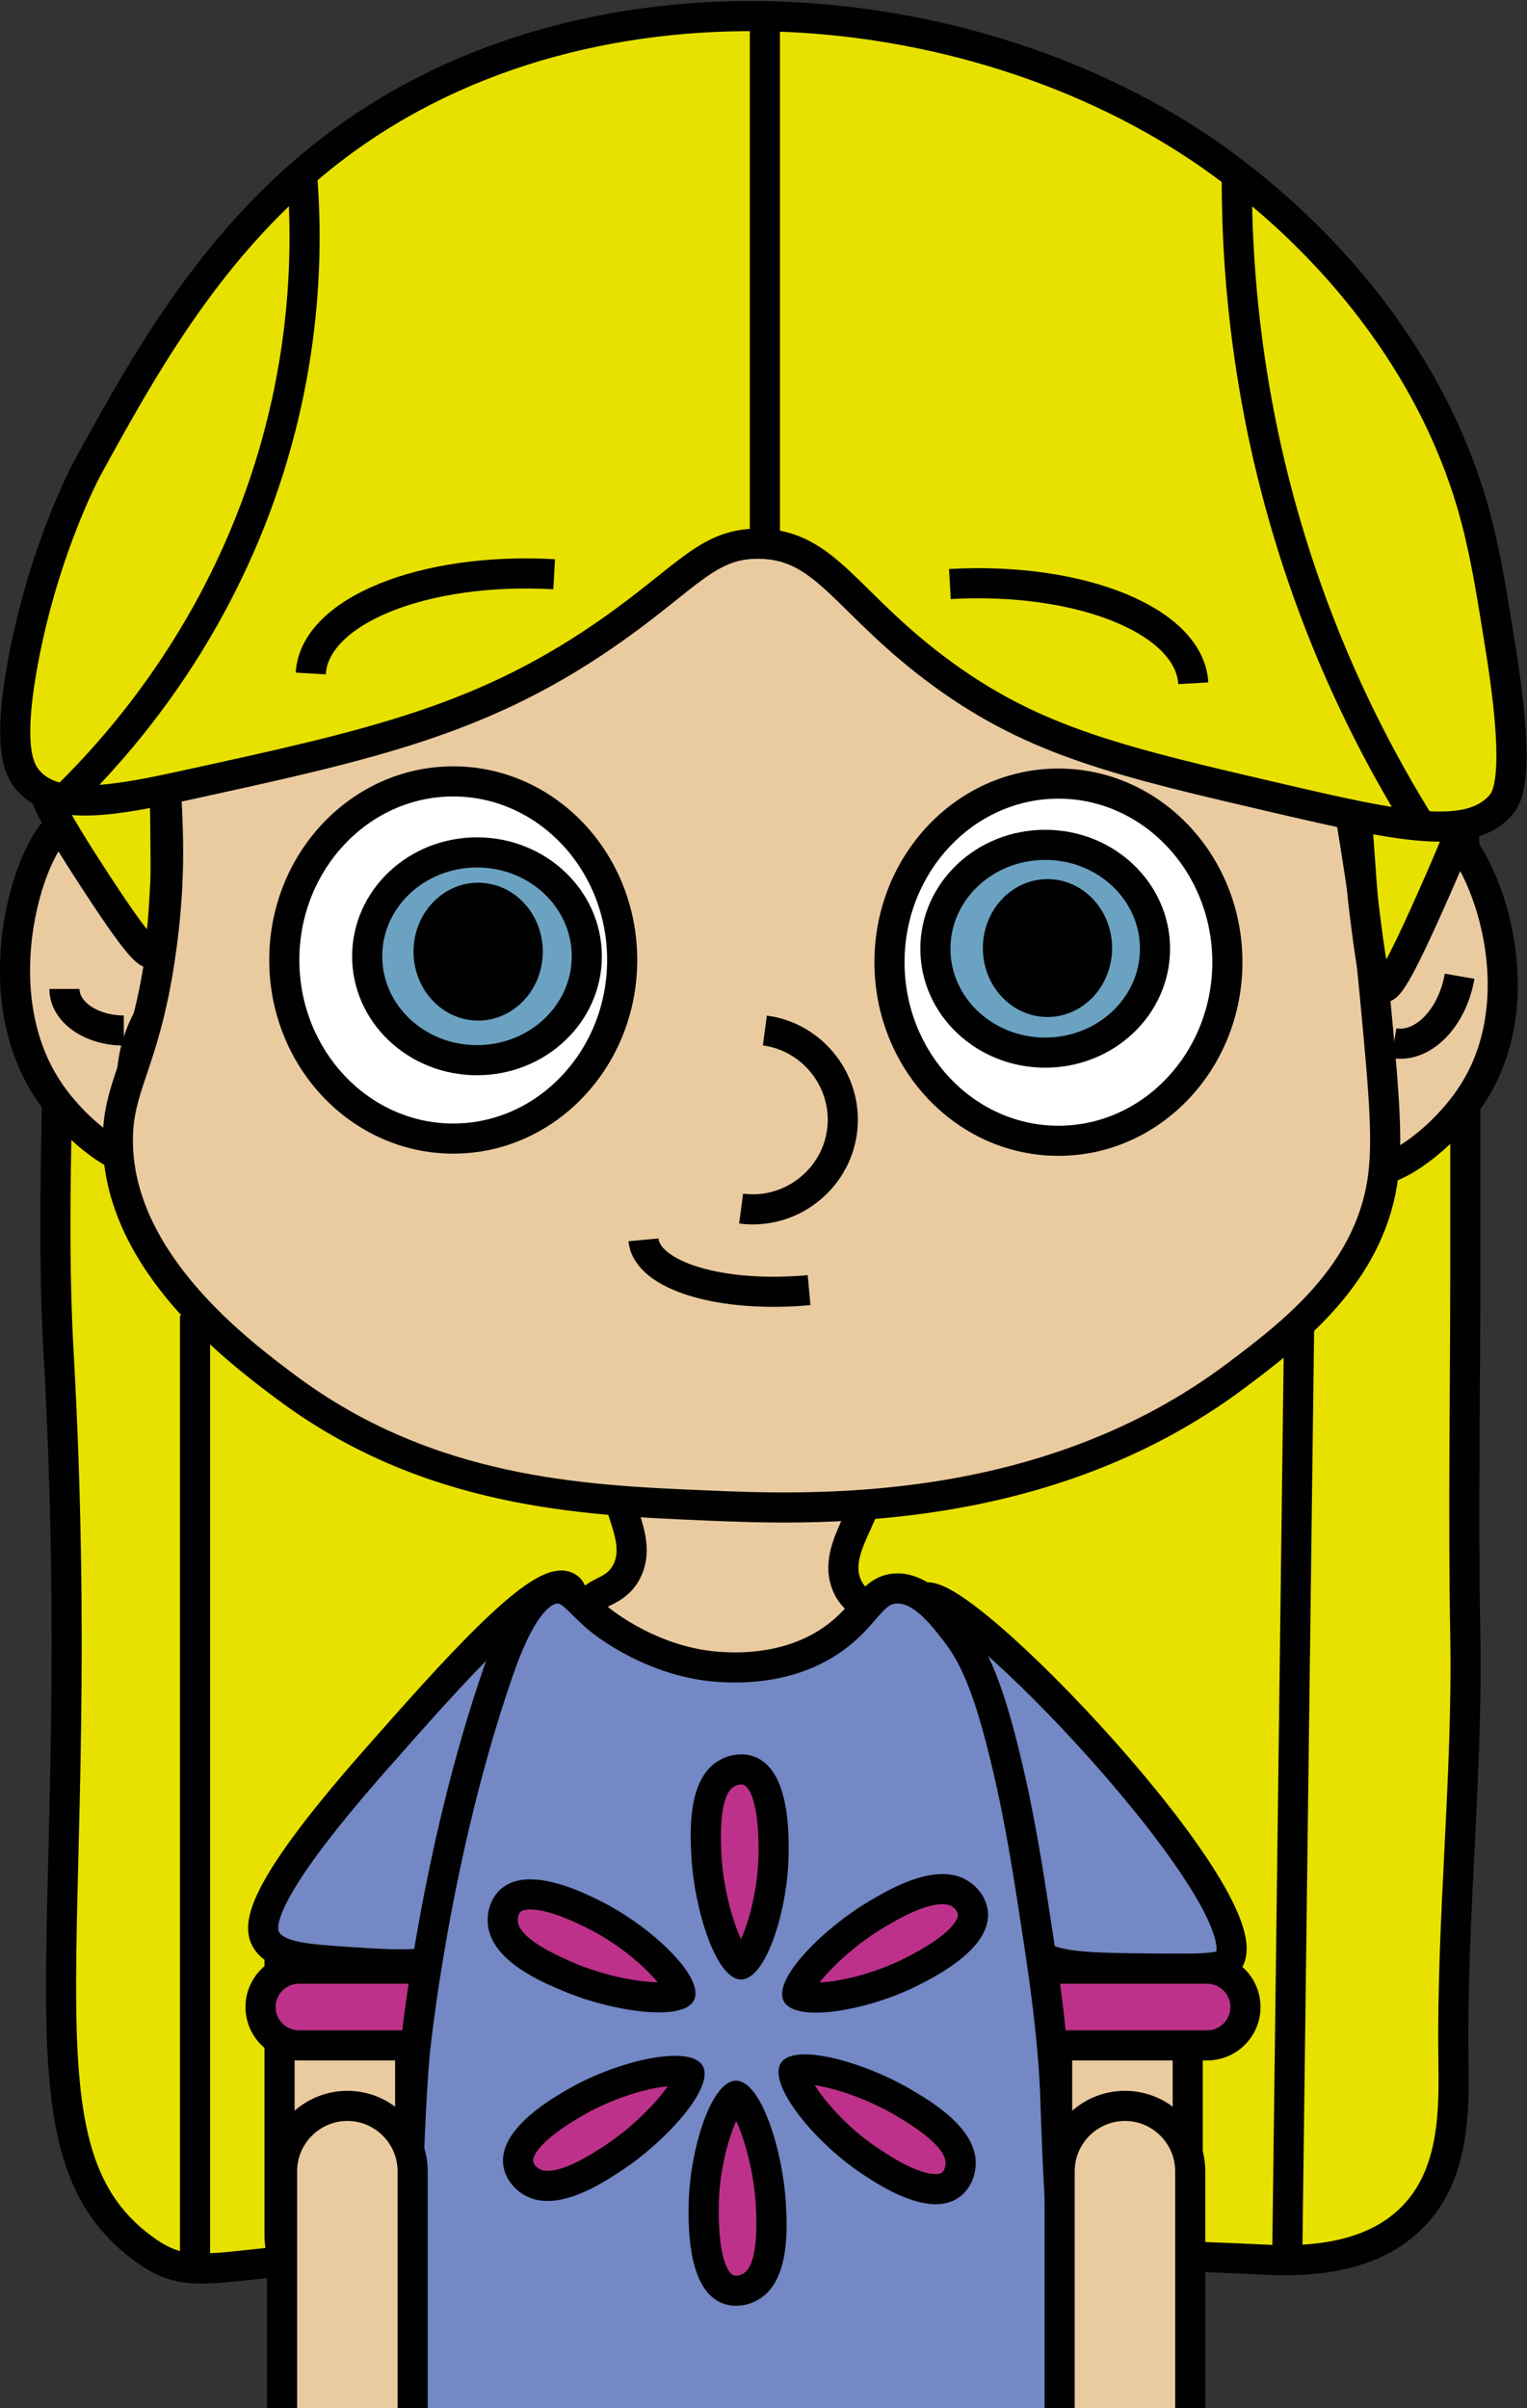 <?xml version="1.0" encoding="UTF-8" standalone="no"?>
<!-- Created with Inkscape (http://www.inkscape.org/) -->

<svg
   version="1.1"
   id="svg2"
   xml:space="preserve"
   width="202.769"
   height="319.742"
   viewBox="0 0 202.769 319.742"
   sodipodi:docname="bd2d9e11d4a66c7191a8b990a2d0af64.ai"
   xmlns:inkscape="http://www.inkscape.org/namespaces/inkscape"
   xmlns:sodipodi="http://sodipodi.sourceforge.net/DTD/sodipodi-0.dtd"
   xmlns="http://www.w3.org/2000/svg"
   xmlns:svg="http://www.w3.org/2000/svg"><rect x="0" y="0" width="202.769" height="319.742" fill="#333333" stroke="none"/><defs
     id="defs6"><clipPath
       clipPathUnits="userSpaceOnUse"
       id="clipPath16"><path
         d="M 0,318.59 H 244.892 V 0 H 0 Z"
         id="path14" /></clipPath></defs><sodipodi:namedview
     id="namedview4"
     pagecolor="#ffffff"
     bordercolor="#666666"
     borderopacity="1.0"
     inkscape:pageshadow="2"
     inkscape:pageopacity="0.0"
     inkscape:pagecheckerboard="0" /><g
     id="g8"
     inkscape:groupmode="layer"
     inkscape:label="bd2d9e11d4a66c7191a8b990a2d0af64"
     transform="matrix(1.333,0,0,-1.333,-63.508,319.742)"><g
       id="g10"><g
         id="g12"
         clip-path="url(#clipPath16)"><g
           id="g18"
           transform="translate(54.654,160.873)"><path
             d="m 0,0 c 4.541,8.378 15.976,8.915 39.618,11.235 19.886,1.951 39.939,2.313 79.235,2.956 4.146,0.068 11.937,0.228 15.965,-4.73 4.046,-4.981 4.115,-14.895 4.139,-18.331 0.001,-0.099 0,-0.097 0,-4.73 v -8.87 -24.834 c 0,-12.221 -0.218,-24.443 0,-36.661 0.249,-13.998 -1.358,-27.984 -1.183,-41.983 0.064,-5.048 0.228,-11.601 -4.139,-15.965 -4.701,-4.699 -12.095,-4.301 -15.374,-4.14 -23.624,1.162 -47.311,-0.016 -70.957,0.592 -32.541,0.836 -33.826,-4.205 -40.208,0.591 -13.631,10.243 -5.006,31.16 -8.279,89.287 -0.775,13.776 0.169,27.596 0,41.392 C -1.265,-7.462 -2.114,-3.9 0,0"
             style="fill:#e8e100;fill-opacity:1;fill-rule:nonzero;stroke:none"
             id="path20" /></g><g
           id="g22"
           transform="translate(54.654,160.873)"><path
             d="m 0,0 c 4.541,8.378 15.976,8.915 39.618,11.235 19.886,1.951 39.939,2.313 79.235,2.956 4.146,0.068 11.937,0.228 15.965,-4.73 4.046,-4.981 4.115,-14.895 4.139,-18.331 0.001,-0.099 0,-0.097 0,-4.73 v -8.87 -24.834 c 0,-12.221 -0.218,-24.443 0,-36.661 0.249,-13.998 -1.358,-27.984 -1.183,-41.983 0.064,-5.048 0.228,-11.601 -4.139,-15.965 -4.701,-4.699 -12.095,-4.301 -15.374,-4.14 -23.624,1.162 -47.311,-0.016 -70.957,0.592 -32.541,0.836 -33.826,-4.205 -40.208,0.591 -13.631,10.243 -5.006,31.16 -8.279,89.287 -0.775,13.776 0.169,27.596 0,41.392 C -1.265,-7.462 -2.114,-3.9 0,0 Z"
             style="fill:none;stroke:#010101;stroke-width:3;stroke-linecap:butt;stroke-linejoin:miter;stroke-miterlimit:10;stroke-dasharray:none;stroke-opacity:1"
             id="path24" /></g><g
           id="g26"
           transform="translate(64.154,144.591)"><path
             d="m 0,0 c -0.59,2.218 -1.934,2.041 -5.205,6.325 -3.601,4.716 -3.513,6.946 -4.604,6.938 -2.862,-0.024 -8.826,-15.45 -2.192,-26.111 2.958,-4.754 8.221,-8.241 9.6,-7.354 1.126,0.725 -1.388,3.688 -0.935,8.843 C -2.811,-5.401 1.032,-3.877 0,0"
             style="fill:#eacba0;fill-opacity:1;fill-rule:nonzero;stroke:none"
             id="path28" /></g><g
           id="g30"
           transform="translate(64.154,144.591)"><path
             d="m 0,0 c -0.59,2.218 -1.934,2.041 -5.205,6.325 -3.601,4.716 -3.513,6.946 -4.604,6.938 -2.862,-0.024 -8.826,-15.45 -2.192,-26.111 2.958,-4.754 8.221,-8.241 9.6,-7.354 1.126,0.725 -1.388,3.688 -0.935,8.843 C -2.811,-5.401 1.032,-3.877 0,0 Z"
             style="fill:none;stroke:#010101;stroke-width:3;stroke-linecap:butt;stroke-linejoin:miter;stroke-miterlimit:10;stroke-dasharray:none;stroke-opacity:1"
             id="path32" /></g><g
           id="g34"
           transform="translate(181.042,143.586)"><path
             d="m 0,0 c 0.553,2.237 2.012,2.108 5.383,6.504 3.712,4.84 3.532,7.066 4.711,7.096 3.094,0.078 10.127,-15.129 3.364,-26.017 -3.015,-4.855 -8.569,-8.526 -10.093,-7.687 -1.245,0.684 1.359,3.734 0.672,8.869 C 3.244,-5.299 -0.967,-3.911 0,0"
             style="fill:#eacba0;fill-opacity:1;fill-rule:nonzero;stroke:none"
             id="path36" /></g><g
           id="g38"
           transform="translate(181.042,143.586)"><path
             d="m 0,0 c 0.553,2.237 2.012,2.108 5.383,6.504 3.712,4.84 3.532,7.066 4.711,7.096 3.094,0.078 10.127,-15.129 3.364,-26.017 -3.015,-4.855 -8.569,-8.526 -10.093,-7.687 -1.245,0.684 1.359,3.734 0.672,8.869 C 3.244,-5.299 -0.967,-3.911 0,0 Z"
             style="fill:none;stroke:#010101;stroke-width:3;stroke-linecap:butt;stroke-linejoin:miter;stroke-miterlimit:10;stroke-dasharray:none;stroke-opacity:1"
             id="path40" /></g><g
           id="g42"
           transform="translate(109.461,93.336)"><path
             d="m 0,0 c -1.465,-2.525 2.431,-6.471 0.609,-10.005 -1.165,-2.259 -3.398,-1.891 -3.654,-3.336 -0.482,-2.723 6.71,-8.201 14.615,-8.671 7.851,-0.466 15.455,4.067 15.223,6.67 -0.142,1.601 -3.145,1.328 -4.262,4.003 -1.618,3.871 3.223,7.92 1.826,10.672 -0.964,1.9 -3.836,1.084 -12.178,1.334 C 3.949,0.914 1.089,1.878 0,0"
             style="fill:#eacba0;fill-opacity:1;fill-rule:nonzero;stroke:none"
             id="path44" /></g><g
           id="g46"
           transform="translate(109.461,93.336)"><path
             d="m 0,0 c -1.465,-2.525 2.431,-6.471 0.609,-10.005 -1.165,-2.259 -3.398,-1.891 -3.654,-3.336 -0.482,-2.723 6.71,-8.201 14.615,-8.671 7.851,-0.466 15.455,4.067 15.223,6.67 -0.142,1.601 -3.145,1.328 -4.262,4.003 -1.618,3.871 3.223,7.92 1.826,10.672 -0.964,1.9 -3.836,1.084 -12.178,1.334 C 3.949,0.914 1.089,1.878 0,0 Z"
             style="fill:none;stroke:#010101;stroke-width:3;stroke-linecap:butt;stroke-linejoin:miter;stroke-miterlimit:10;stroke-dasharray:none;stroke-opacity:1"
             id="path48" /></g><g
           id="g50"
           transform="translate(64.155,162.056)"><path
             d="m 0,0 c 0.088,-3.472 0.732,-8.97 -0.596,-17.739 -1.614,-10.652 -4.27,-12.62 -4.174,-18.331 0.199,-11.886 11.999,-20.726 16.695,-24.243 14.214,-10.649 29.699,-11.311 41.736,-11.826 10.5,-0.45 33.889,-1.45 53.065,13.008 5.214,3.932 12.501,9.427 14.309,18.331 0.849,4.178 0.367,9.29 -0.596,19.513 -0.204,2.169 -0.524,5.509 -1.192,10.052 -0.601,4.084 -3.587,24.369 -7.155,32.522 C 103.619,40.646 64.266,54.643 33.985,40.8 17.019,33.044 -0.383,15.07 0,0"
             style="fill:#eacba0;fill-opacity:1;fill-rule:nonzero;stroke:none"
             id="path52" /></g><g
           id="g54"
           transform="translate(64.155,162.056)"><path
             d="m 0,0 c 0.088,-3.472 0.732,-8.97 -0.596,-17.739 -1.614,-10.652 -4.27,-12.62 -4.174,-18.331 0.199,-11.886 11.999,-20.726 16.695,-24.243 14.214,-10.649 29.699,-11.311 41.736,-11.826 10.5,-0.45 33.889,-1.45 53.065,13.008 5.214,3.932 12.501,9.427 14.309,18.331 0.849,4.178 0.367,9.29 -0.596,19.513 -0.204,2.169 -0.524,5.509 -1.192,10.052 -0.601,4.084 -3.587,24.369 -7.155,32.522 C 103.619,40.646 64.266,54.643 33.985,40.8 17.019,33.044 -0.383,15.07 0,0 Z"
             style="fill:none;stroke:#010101;stroke-width:3;stroke-linecap:butt;stroke-linejoin:miter;stroke-miterlimit:10;stroke-dasharray:none;stroke-opacity:1"
             id="path56" /></g><g
           id="g58"
           transform="translate(194.137,162.587)"><path
             d="m 0,0 c -0.358,0.514 -0.743,0.404 -5.85,0.246 -3.905,-0.121 -4.637,-0.327 -5.162,-1.107 -0.436,-0.647 -0.445,-1.33 -0.143,-5.634 0.251,-3.573 0.377,-5.36 0.492,-6.289 0.664,-5.365 0.996,-8.048 1.814,-8.294 0.544,-0.163 1.326,0.514 5.611,10.28 C 0.339,-2.645 0.648,-0.929 0,0"
             style="fill:#e8e100;fill-opacity:1;fill-rule:nonzero;stroke:none"
             id="path60" /></g><g
           id="g62"
           transform="translate(194.137,162.587)"><path
             d="m 0,0 c -0.358,0.514 -0.743,0.404 -5.85,0.246 -3.905,-0.121 -4.637,-0.327 -5.162,-1.107 -0.436,-0.647 -0.445,-1.33 -0.143,-5.634 0.251,-3.573 0.377,-5.36 0.492,-6.289 0.664,-5.365 0.996,-8.048 1.814,-8.294 0.544,-0.163 1.326,0.514 5.611,10.28 C 0.339,-2.645 0.648,-0.929 0,0 Z"
             style="fill:none;stroke:#010101;stroke-width:3;stroke-linecap:butt;stroke-linejoin:miter;stroke-miterlimit:10;stroke-dasharray:none;stroke-opacity:1"
             id="path64" /></g><g
           id="g66"
           transform="translate(52.289,162.056)"><path
             d="m 0,0 c 0.323,0.456 0.721,0.389 5.913,0.591 3.969,0.155 4.728,0.03 5.322,-0.591 0.493,-0.516 0.557,-1.09 0.591,-4.73 0.029,-3.022 0.043,-4.533 0,-5.322 -0.248,-4.557 -0.372,-6.835 -1.182,-7.096 -0.539,-0.173 -1.386,0.345 -6.505,8.278 C -0.134,-2.247 -0.584,-0.824 0,0"
             style="fill:#e8e100;fill-opacity:1;fill-rule:nonzero;stroke:none"
             id="path68" /></g><g
           id="g70"
           transform="translate(52.289,162.056)"><path
             d="m 0,0 c 0.323,0.456 0.721,0.389 5.913,0.591 3.969,0.155 4.728,0.03 5.322,-0.591 0.493,-0.516 0.557,-1.09 0.591,-4.73 0.029,-3.022 0.043,-4.533 0,-5.322 -0.248,-4.557 -0.372,-6.835 -1.182,-7.096 -0.539,-0.173 -1.386,0.345 -6.505,8.278 C -0.134,-2.247 -0.584,-0.824 0,0 Z"
             style="fill:none;stroke:#010101;stroke-width:3;stroke-linecap:butt;stroke-linejoin:miter;stroke-miterlimit:10;stroke-dasharray:none;stroke-opacity:1"
             id="path72" /></g><g
           id="g74"
           transform="translate(50.515,162.056)"><path
             d="m 0,0 c 2.484,-2.729 7.358,-2.207 14.783,-0.591 19.607,4.267 30.794,6.702 43.756,15.965 7.249,5.179 9.223,8.328 14.192,8.278 6.784,-0.068 8.692,-5.993 18.33,-13.008 9.267,-6.745 17.728,-8.709 33.705,-12.418 11.677,-2.711 18.715,-4.255 21.878,-0.591 0.611,0.708 2.016,2.697 0,15.374 -1.242,7.81 -2.013,12.654 -4.139,18.33 -6.03,16.098 -18.053,25.779 -21.287,28.383 C 98.612,77.925 59.668,82.971 33.113,65.044 19.36,55.759 11.992,42.379 5.913,31.339 c 0,0 -4.366,-7.929 -6.504,-19.513 C -2.169,3.278 -0.969,1.065 0,0"
             style="fill:#e8e100;fill-opacity:1;fill-rule:nonzero;stroke:none"
             id="path76" /></g><g
           id="g78"
           transform="translate(50.515,162.056)"><path
             d="m 0,0 c 2.484,-2.729 7.358,-2.207 14.783,-0.591 19.607,4.267 30.794,6.702 43.756,15.965 7.249,5.179 9.223,8.328 14.192,8.278 6.784,-0.068 8.692,-5.993 18.33,-13.008 9.267,-6.745 17.728,-8.709 33.705,-12.418 11.677,-2.711 18.715,-4.255 21.878,-0.591 0.611,0.708 2.016,2.697 0,15.374 -1.242,7.81 -2.013,12.654 -4.139,18.33 -6.03,16.098 -18.053,25.779 -21.287,28.383 C 98.612,77.925 59.668,82.971 33.113,65.044 19.36,55.759 11.992,42.379 5.913,31.339 c 0,0 -4.366,-7.929 -6.504,-19.513 C -2.169,3.278 -0.969,1.065 0,0 Z"
             style="fill:none;stroke:#010101;stroke-width:3;stroke-linecap:butt;stroke-linejoin:miter;stroke-miterlimit:10;stroke-dasharray:none;stroke-opacity:1"
             id="path80" /></g><g
           id="g82"
           transform="translate(78.6,172.783)"><path
             d="M 0,0 C 0.35,6.2 11.195,10.621 24.247,9.885"
             style="fill:none;stroke:#010101;stroke-width:3;stroke-linecap:butt;stroke-linejoin:miter;stroke-miterlimit:10;stroke-dasharray:none;stroke-opacity:1"
             id="path84" /></g><g
           id="g86"
           transform="translate(166.514,171.808)"><path
             d="M 0,0 C -0.35,6.2 -11.195,10.621 -24.247,9.885"
             style="fill:none;stroke:#010101;stroke-width:3;stroke-linecap:butt;stroke-linejoin:miter;stroke-miterlimit:10;stroke-dasharray:none;stroke-opacity:1"
             id="path88" /></g><g
           id="g90"
           transform="translate(111.746,116.369)"><path
             d="M 0,0 C 0.33,-3.58 7.708,-5.821 16.495,-5.01"
             style="fill:none;stroke:#010101;stroke-width:3;stroke-linecap:butt;stroke-linejoin:miter;stroke-miterlimit:10;stroke-dasharray:none;stroke-opacity:1"
             id="path92" /></g><g
           id="g94"
           transform="translate(123.837,137.221)"><path
             d="M 0,0 C 4.866,-0.649 8.336,-5.186 7.687,-10.052 7.038,-14.918 2.501,-18.388 -2.365,-17.739"
             style="fill:none;stroke:#010101;stroke-width:3;stroke-linecap:butt;stroke-linejoin:miter;stroke-miterlimit:10;stroke-dasharray:none;stroke-opacity:1"
             id="path96" /></g><g
           id="g98"
           transform="translate(54.063,141.36)"><path
             d="M 0,0 C 0,-2.288 2.645,-4.139 5.913,-4.139"
             style="fill:none;stroke:#010101;stroke-width:3;stroke-linecap:butt;stroke-linejoin:miter;stroke-miterlimit:10;stroke-dasharray:none;stroke-opacity:1"
             id="path100" /></g><g
           id="g102"
           transform="translate(193.044,142.625)"><path
             d="M 0,0 C -0.724,-4.187 -3.655,-7.169 -6.554,-6.668"
             style="fill:none;stroke:#010101;stroke-width:3;stroke-linecap:butt;stroke-linejoin:miter;stroke-miterlimit:10;stroke-dasharray:none;stroke-opacity:1"
             id="path104" /></g><g
           id="g106"
           transform="translate(92.793,126.455)"><path
             d="m 0,0 c -9.28,0 -16.831,7.98 -16.831,17.789 0,9.81 7.551,17.79 16.831,17.79 9.28,0 16.831,-7.98 16.831,-17.79 C 16.831,7.98 9.28,0 0,0"
             style="fill:#ffffff;fill-opacity:1;fill-rule:nonzero;stroke:none"
             id="path108" /></g><g
           id="g110"
           transform="translate(92.793,163.534)"><path
             d="m 0,0 c -10.124,0 -18.33,-8.636 -18.33,-19.289 0,-10.654 8.206,-19.29 18.33,-19.29 10.124,0 18.33,8.636 18.33,19.29 C 18.33,-8.636 10.124,0 0,0 m 0,-3 c 8.453,0 15.33,-7.307 15.33,-16.289 0,-8.983 -6.877,-16.29 -15.33,-16.29 -8.453,0 -15.33,7.307 -15.33,16.29 C -15.33,-10.307 -8.453,-3 0,-3"
             style="fill:#010101;fill-opacity:1;fill-rule:nonzero;stroke:none"
             id="path112" /></g><g
           id="g114"
           transform="translate(153.081,126.236)"><path
             d="m 0,0 c -9.28,0 -16.831,7.98 -16.831,17.789 0,9.81 7.551,17.79 16.831,17.79 9.28,0 16.831,-7.98 16.831,-17.79 C 16.831,7.98 9.28,0 0,0"
             style="fill:#ffffff;fill-opacity:1;fill-rule:nonzero;stroke:none"
             id="path116" /></g><g
           id="g118"
           transform="translate(153.08,163.314)"><path
             d="m 0,0 c -10.124,0 -18.33,-8.636 -18.33,-19.289 0,-10.654 8.206,-19.29 18.33,-19.29 10.124,0 18.33,8.636 18.33,19.29 C 18.33,-8.636 10.124,0 0,0 m 0,-3 c 8.453,0 15.33,-7.307 15.33,-16.289 0,-8.983 -6.877,-16.29 -15.33,-16.29 -8.453,0 -15.33,7.307 -15.33,16.29 C -15.33,-10.307 -8.453,-3 0,-3"
             style="fill:#010101;fill-opacity:1;fill-rule:nonzero;stroke:none"
             id="path120" /></g><g
           id="g122"
           transform="translate(106.098,144.612)"><path
             d="m 0,0 c 0,-5.715 -4.898,-10.348 -10.939,-10.348 -6.042,0 -10.939,4.633 -10.939,10.348 0,5.715 4.897,10.348 10.939,10.348 C -4.898,10.348 0,5.715 0,0"
             style="fill:#6ba2c2;fill-opacity:1;fill-rule:nonzero;stroke:none"
             id="path124" /></g><g
           id="g126"
           transform="translate(106.098,144.612)"><path
             d="m 0,0 c 0,-5.715 -4.898,-10.348 -10.939,-10.348 -6.042,0 -10.939,4.633 -10.939,10.348 0,5.715 4.897,10.348 10.939,10.348 C -4.898,10.348 0,5.715 0,0 Z"
             style="fill:none;stroke:#010101;stroke-width:3;stroke-linecap:butt;stroke-linejoin:miter;stroke-miterlimit:10;stroke-dasharray:none;stroke-opacity:1"
             id="path128" /></g><g
           id="g130"
           transform="translate(162.701,145.365)"><path
             d="m 0,0 c 0,-5.715 -4.898,-10.348 -10.939,-10.348 -6.042,0 -10.939,4.633 -10.939,10.348 0,5.715 4.897,10.348 10.939,10.348 C -4.898,10.348 0,5.715 0,0"
             style="fill:#6ba2c2;fill-opacity:1;fill-rule:nonzero;stroke:none"
             id="path132" /></g><g
           id="g134"
           transform="translate(162.701,145.365)"><path
             d="m 0,0 c 0,-5.715 -4.898,-10.348 -10.939,-10.348 -6.042,0 -10.939,4.633 -10.939,10.348 0,5.715 4.897,10.348 10.939,10.348 C -4.898,10.348 0,5.715 0,0 Z"
             style="fill:none;stroke:#010101;stroke-width:3;stroke-linecap:butt;stroke-linejoin:miter;stroke-miterlimit:10;stroke-dasharray:none;stroke-opacity:1"
             id="path136" /></g><g
           id="g138"
           transform="translate(151.991,140.065)"><path
             d="m 0,0 c -2.723,0 -4.937,2.407 -4.937,5.367 0,2.959 2.214,5.366 4.937,5.366 2.723,0 4.937,-2.407 4.937,-5.366 C 4.937,2.407 2.723,0 0,0"
             style="fill:#010101;fill-opacity:1;fill-rule:nonzero;stroke:none"
             id="path140" /></g><g
           id="g142"
           transform="translate(151.991,152.299)"><path
             d="m 0,0 c -3.555,0 -6.438,-3.074 -6.438,-6.867 0,-3.792 2.883,-6.867 6.438,-6.867 3.555,0 6.437,3.075 6.437,6.867 C 6.437,-3.074 3.555,0 0,0 m 0,-3 c 1.895,0 3.438,-1.735 3.438,-3.867 0,-2.132 -1.543,-3.867 -3.438,-3.867 -1.895,0 -3.438,1.735 -3.438,3.867 C -3.438,-4.735 -1.895,-3 0,-3"
             style="fill:#010101;fill-opacity:1;fill-rule:nonzero;stroke:none"
             id="path144" /></g><g
           id="g146"
           transform="translate(95.275,139.709)"><path
             d="m 0,0 c -2.723,0 -4.937,2.407 -4.937,5.366 0,2.96 2.214,5.367 4.937,5.367 2.723,0 4.937,-2.407 4.937,-5.367 C 4.937,2.407 2.723,0 0,0"
             style="fill:#010101;fill-opacity:1;fill-rule:nonzero;stroke:none"
             id="path148" /></g><g
           id="g150"
           transform="translate(95.275,151.942)"><path
             d="m 0,0 c -3.555,0 -6.438,-3.074 -6.438,-6.867 0,-3.792 2.883,-6.867 6.438,-6.867 3.555,0 6.438,3.075 6.438,6.867 C 6.438,-3.074 3.555,0 0,0 m 0,-3 c 1.895,0 3.438,-1.735 3.438,-3.867 0,-2.132 -1.543,-3.867 -3.438,-3.867 -1.895,0 -3.438,1.735 -3.438,3.867 C -3.438,-4.735 -1.895,-3 0,-3"
             style="fill:#010101;fill-opacity:1;fill-rule:nonzero;stroke:none"
             id="path152" /></g><g
           id="g154"
           transform="translate(123.837,238.63)"><path
             d="M 0,0 V -53.218"
             style="fill:none;stroke:#010101;stroke-width:3;stroke-linecap:butt;stroke-linejoin:miter;stroke-miterlimit:10;stroke-dasharray:none;stroke-opacity:1"
             id="path156" /></g><g
           id="g158"
           transform="translate(170.846,222.073)"><path
             d="m 0,0 c -0.005,-10.124 1.214,-24.624 6.953,-40.841 3.379,-9.55 7.525,-17.433 11.377,-23.611"
             style="fill:none;stroke:#010101;stroke-width:3;stroke-linecap:butt;stroke-linejoin:miter;stroke-miterlimit:10;stroke-dasharray:none;stroke-opacity:1"
             id="path160" /></g><g
           id="g162"
           transform="translate(77.689,222.96)"><path
             d="m 0,0 c 0.626,-7.107 0.79,-20.248 -5.185,-35.206 -5.289,-13.242 -13.118,-22.225 -18.146,-27.177"
             style="fill:none;stroke:#010101;stroke-width:3;stroke-linecap:butt;stroke-linejoin:miter;stroke-miterlimit:10;stroke-dasharray:none;stroke-opacity:1"
             id="path164" /></g><g
           id="g166"
           transform="translate(67.072,108.838)"><path
             d="M 0,0 V -95.2"
             style="fill:none;stroke:#010101;stroke-width:3;stroke-linecap:butt;stroke-linejoin:miter;stroke-miterlimit:10;stroke-dasharray:none;stroke-opacity:1"
             id="path168" /></g><g
           id="g170"
           transform="translate(177.054,107.656)"><path
             d="M 0,0 -1.183,-92.835"
             style="fill:none;stroke:#010101;stroke-width:3;stroke-linecap:butt;stroke-linejoin:miter;stroke-miterlimit:10;stroke-dasharray:none;stroke-opacity:1"
             id="path172" /></g><g
           id="g174"
           transform="translate(159.456,10.69)"><path
             d="m 0,0 v 0 c -3.577,0 -6.504,2.927 -6.504,6.504 v 28.383 c 0,3.577 2.927,6.504 6.504,6.504 3.577,0 6.504,-2.927 6.504,-6.504 V 6.504 C 6.504,2.927 3.577,0 0,0"
             style="fill:#eacba0;fill-opacity:1;fill-rule:nonzero;stroke:none"
             id="path176" /></g><g
           id="g178"
           transform="translate(159.456,10.69)"><path
             d="m 0,0 v 0 c -3.577,0 -6.504,2.927 -6.504,6.504 v 28.383 c 0,3.577 2.927,6.504 6.504,6.504 3.577,0 6.504,-2.927 6.504,-6.504 V 6.504 C 6.504,2.927 3.577,0 0,0 Z"
             style="fill:none;stroke:#010101;stroke-width:3;stroke-linecap:butt;stroke-linejoin:miter;stroke-miterlimit:10;stroke-dasharray:none;stroke-opacity:1"
             id="path180" /></g><g
           id="g182"
           transform="translate(81.995,10.69)"><path
             d="m 0,0 v 0 c -3.577,0 -6.504,2.927 -6.504,6.504 v 28.383 c 0,3.577 2.927,6.504 6.504,6.504 v 0 c 3.577,0 6.504,-2.927 6.504,-6.504 V 6.504 C 6.504,2.927 3.577,0 0,0"
             style="fill:#eacba0;fill-opacity:1;fill-rule:nonzero;stroke:none"
             id="path184" /></g><g
           id="g186"
           transform="translate(81.995,10.69)"><path
             d="m 0,0 v 0 c -3.577,0 -6.504,2.927 -6.504,6.504 v 28.383 c 0,3.577 2.927,6.504 6.504,6.504 v 0 c 3.577,0 6.504,-2.927 6.504,-6.504 V 6.504 C 6.504,2.927 3.577,0 0,0 Z"
             style="fill:none;stroke:#010101;stroke-width:3;stroke-linecap:butt;stroke-linejoin:miter;stroke-miterlimit:10;stroke-dasharray:none;stroke-opacity:1"
             id="path188" /></g><g
           id="g190"
           transform="translate(104.129,81.802)"><path
             d="m 0,0 c 1.474,-0.784 -0.613,-4.317 -3.064,-15.923 -2.816,-13.339 -1.935,-17.564 -6.127,-20.078 -3.293,-1.975 -7.701,-1.684 -12.254,-1.384 -4.545,0.299 -7.297,0.481 -8.425,2.077 -0.881,1.246 -1.397,4.243 10.723,18 C -11.692,-8.845 -2.656,1.412 0,0"
             style="fill:#7388c4;fill-opacity:1;fill-rule:nonzero;stroke:none"
             id="path192" /></g><g
           id="g194"
           transform="translate(104.129,81.802)"><path
             d="m 0,0 c 1.474,-0.784 -0.613,-4.317 -3.064,-15.923 -2.816,-13.339 -1.935,-17.564 -6.127,-20.078 -3.293,-1.975 -7.701,-1.684 -12.254,-1.384 -4.545,0.299 -7.297,0.481 -8.425,2.077 -0.881,1.246 -1.397,4.243 10.723,18 C -11.692,-8.845 -2.656,1.412 0,0 Z"
             style="fill:none;stroke:#010101;stroke-width:3;stroke-linecap:butt;stroke-linejoin:miter;stroke-miterlimit:10;stroke-dasharray:none;stroke-opacity:1"
             id="path196" /></g><g
           id="g198"
           transform="translate(139.667,80.639)"><path
             d="m 0,0 c -0.723,-0.53 1.044,-2.639 4.414,-13.738 2.248,-7.404 3.372,-11.106 3.783,-13.113 1.03,-5.02 0.866,-6.598 2.523,-8.118 1.838,-1.687 4.823,-1.796 10.719,-1.873 5.502,-0.072 8.253,-0.108 8.828,0.624 C 34.526,-30.796 3.113,2.281 0,0"
             style="fill:#7388c4;fill-opacity:1;fill-rule:nonzero;stroke:none"
             id="path200" /></g><g
           id="g202"
           transform="translate(139.667,80.639)"><path
             d="m 0,0 c -0.723,-0.53 1.044,-2.639 4.414,-13.738 2.248,-7.404 3.372,-11.106 3.783,-13.113 1.03,-5.02 0.866,-6.598 2.523,-8.118 1.838,-1.687 4.823,-1.796 10.719,-1.873 5.502,-0.072 8.253,-0.108 8.828,0.624 C 34.526,-30.796 3.113,2.281 0,0 Z"
             style="fill:none;stroke:#010101;stroke-width:3;stroke-linecap:butt;stroke-linejoin:miter;stroke-miterlimit:10;stroke-dasharray:none;stroke-opacity:1"
             id="path204" /></g><g
           id="g206"
           transform="translate(153.107,36.129)"><path
             d="m 0,0 c -2.107,0 -3.822,1.715 -3.822,3.822 0,2.108 1.715,3.822 3.822,3.822 h 14.783 c 2.107,0 3.821,-1.714 3.821,-3.822 C 18.604,1.715 16.89,0 14.783,0 Z"
             style="fill:#be318a;fill-opacity:1;fill-rule:nonzero;stroke:none"
             id="path208" /></g><g
           id="g210"
           transform="translate(167.889,45.273)"><path
             d="m 0,0 h -14.783 c -2.939,0 -5.321,-2.383 -5.321,-5.322 v 0 c 0,-2.939 2.382,-5.321 5.321,-5.321 H 0 c 2.939,0 5.322,2.382 5.322,5.321 v 0 C 5.322,-2.383 2.939,0 0,0 M 0,-3 C 1.28,-3 2.322,-4.042 2.322,-5.322 2.322,-6.602 1.28,-7.643 0,-7.643 h -14.783 c -1.28,0 -2.321,1.041 -2.321,2.321 0,1.28 1.041,2.322 2.321,2.322 z"
             style="fill:#010101;fill-opacity:1;fill-rule:nonzero;stroke:none"
             id="path212" /></g><g
           id="g214"
           transform="translate(77.419,36.129)"><path
             d="m 0,0 c -2.107,0 -3.822,1.715 -3.822,3.822 0,2.108 1.715,3.822 3.822,3.822 h 13.6 c 2.108,0 3.822,-1.714 3.822,-3.822 C 17.422,1.715 15.708,0 13.6,0 Z"
             style="fill:#be318a;fill-opacity:1;fill-rule:nonzero;stroke:none"
             id="path216" /></g><g
           id="g218"
           transform="translate(91.02,45.273)"><path
             d="m 0,0 h -13.6 c -2.939,0 -5.322,-2.383 -5.322,-5.322 v 0 c 0,-2.939 2.383,-5.321 5.322,-5.321 H 0 c 2.939,0 5.322,2.382 5.322,5.321 v 0 C 5.322,-2.383 2.939,0 0,0 M 0,-3 C 1.28,-3 2.322,-4.042 2.322,-5.322 2.322,-6.602 1.28,-7.643 0,-7.643 h -13.6 c -1.28,0 -2.322,1.041 -2.322,2.321 0,1.28 1.042,2.322 2.322,2.322 z"
             style="fill:#010101;fill-opacity:1;fill-rule:nonzero;stroke:none"
             id="path220" /></g><g
           id="g222"
           transform="translate(103.141,81.638)"><path
             d="m 0,0 c 1.421,0.042 2.066,-1.268 4.139,-3.012 0.345,-0.29 5.501,-4.515 12.418,-4.819 1.516,-0.066 6.807,-0.299 11.234,3.012 3.053,2.283 3.589,4.675 5.913,4.819 2.515,0.156 4.562,-2.478 5.914,-4.217 1.783,-2.294 3.317,-5.207 5.321,-13.854 0.315,-1.358 1.206,-5.135 2.365,-12.65 0.903,-5.851 1.355,-8.776 1.774,-12.65 0.826,-7.62 0.351,-7.747 1.183,-20.48 0.119,-1.825 0.484,-7.247 0.591,-14.457 0.118,-7.867 -0.187,-10.01 -1.774,-11.445 -2.688,-2.434 -14.239,-1.862 -10.643,-1.808 9.343,0.371 -31.414,-0.534 -33.113,-0.602 -12.22,-0.485 -15.59,-0.978 -18.331,1.807 -2.771,2.817 -2.745,6.799 -2.365,17.469 0.528,14.821 0.791,22.232 1.183,26.504 0.081,0.89 2.064,19.971 8.278,37.95 C -5.003,-5.801 -2.929,-0.087 0,0"
             style="fill:#7388c4;fill-opacity:1;fill-rule:nonzero;stroke:none"
             id="path224" /></g><g
           id="g226"
           transform="translate(103.141,81.638)"><path
             d="m 0,0 c 1.421,0.042 2.066,-1.268 4.139,-3.012 0.345,-0.29 5.501,-4.515 12.418,-4.819 1.516,-0.066 6.807,-0.299 11.234,3.012 3.053,2.283 3.589,4.675 5.913,4.819 2.515,0.156 4.562,-2.478 5.914,-4.217 1.783,-2.294 3.317,-5.207 5.321,-13.854 0.315,-1.358 1.206,-5.135 2.365,-12.65 0.903,-5.851 1.355,-8.776 1.774,-12.65 0.826,-7.62 0.351,-7.747 1.183,-20.48 0.119,-1.825 0.484,-7.247 0.591,-14.457 0.118,-7.867 -0.187,-10.01 -1.774,-11.445 -2.688,-2.434 -14.239,-1.862 -10.643,-1.808 9.343,0.371 -31.414,-0.534 -33.113,-0.602 -12.22,-0.485 -15.59,-0.978 -18.331,1.807 -2.771,2.817 -2.745,6.799 -2.365,17.469 0.528,14.821 0.791,22.232 1.183,26.504 0.081,0.89 2.064,19.971 8.278,37.95 C -5.003,-5.801 -2.929,-0.087 0,0 Z"
             style="fill:none;stroke:#010101;stroke-width:3;stroke-linecap:butt;stroke-linejoin:miter;stroke-miterlimit:10;stroke-dasharray:none;stroke-opacity:1"
             id="path228" /></g><g
           id="g230"
           transform="translate(140.857,21.809)"><path
             d="m 0,0 c -2.444,0 -5.739,2.253 -6.821,2.993 -4.583,3.134 -7.677,7.736 -7.331,8.775 10e-4,-0.001 10e-4,-0.001 0.002,-0.001 0.025,0 0.303,0.163 1.113,0.163 2.374,0 6.543,-1.389 9.697,-3.23 C -1.641,7.707 2.333,5.386 2.483,2.757 2.533,1.878 2.142,0.714 1.166,0.237 0.837,0.078 0.456,0 0,0 Z"
             style="fill:#be318a;fill-opacity:1;fill-rule:nonzero;stroke:none"
             id="path232" /></g><g
           id="g234"
           transform="translate(127.82,35.239)"><path
             d="m 0,0 c -1.108,0 -1.955,-0.247 -2.358,-0.825 -1.437,-2.059 3.185,-7.744 7.727,-10.85 1.305,-0.893 4.76,-3.255 7.667,-3.255 0.645,0 1.262,0.116 1.824,0.39 1.505,0.734 2.244,2.426 2.157,3.953 -0.196,3.433 -4.563,5.983 -6.564,7.152 C 7.301,-1.595 2.812,0 0,0 m 0.985,-3.076 c 2.203,-0.304 5.456,-1.491 7.955,-2.95 3.303,-1.929 5.013,-3.521 5.082,-4.732 0.026,-0.458 -0.188,-0.945 -0.477,-1.086 -0.146,-0.071 -0.357,-0.086 -0.509,-0.086 -1.314,0 -3.324,0.919 -5.974,2.731 -2.844,1.945 -5.057,4.487 -6.077,6.123"
             style="fill:#010101;fill-opacity:1;fill-rule:nonzero;stroke:none"
             id="path236" /></g><g
           id="g238"
           transform="translate(120.976,11.691)"><path
             d="m 0,0 c -0.407,0 -0.778,0.097 -1.102,0.286 -1.012,0.593 -2.203,2.493 -2.129,8.176 0.071,5.561 2.196,10.693 3.25,10.965 C 1.059,19.145 3.137,14.026 3.447,8.725 3.562,6.761 3.831,2.166 1.726,0.585 1.23,0.214 0.602,0 0,0 Z"
             style="fill:#be318a;fill-opacity:1;fill-rule:nonzero;stroke:none"
             id="path240" /></g><g
           id="g242"
           transform="translate(120.969,32.615)"><path
             d="m 0,0 c -2.498,0 -4.655,-6.963 -4.725,-12.443 -0.025,-1.932 -0.099,-7.749 2.871,-9.489 0.581,-0.34 1.222,-0.492 1.86,-0.492 0.95,0 1.895,0.336 2.627,0.885 2.749,2.065 2.454,7.114 2.318,9.427 C 4.654,-7.033 2.52,-0.056 0.03,0 0.02,0 0.01,0 0,0 m 0.012,-4.02 c 0.832,-1.776 1.756,-5.045 1.944,-8.267 0.224,-3.819 -0.155,-6.124 -1.125,-6.852 -0.233,-0.176 -0.55,-0.285 -0.825,-0.285 -0.137,0 -0.252,0.027 -0.343,0.08 -0.245,0.144 -1.461,1.148 -1.388,6.863 0.044,3.452 0.938,6.707 1.737,8.461"
             style="fill:#010101;fill-opacity:1;fill-rule:nonzero;stroke:none"
             id="path244" /></g><g
           id="g246"
           transform="translate(102.192,22.135)"><path
             d="m 0,0 c -0.468,0 -0.894,0.079 -1.264,0.235 -0.811,0.343 -1.683,1.207 -1.68,2.293 0.004,1.174 1.047,3.159 5.995,5.954 3.053,1.725 7.107,2.976 9.638,2.976 1.173,0 1.471,-0.269 1.474,-0.271 C 14.442,10.146 11.063,5.775 6.637,2.841 5.244,1.918 2.35,0 0,0 Z"
             style="fill:#be318a;fill-opacity:1;fill-rule:nonzero;stroke:none"
             id="path248" /></g><g
           id="g250"
           transform="translate(114.882,35.093)"><path
             d="m 0,0 c -2.83,0 -7.139,-1.342 -10.376,-3.17 -1.683,-0.951 -6.748,-3.812 -6.758,-7.255 -0.005,-1.675 1.187,-3.084 2.596,-3.679 0.587,-0.248 1.211,-0.354 1.849,-0.354 2.803,0 5.892,2.047 7.465,3.091 4.241,2.811 9.198,8.164 7.993,10.345 C 2.376,-0.309 1.358,0 0,0 m -0.719,-3.035 c -1.117,-1.612 -3.476,-4.051 -6.163,-5.832 -1.169,-0.775 -3.908,-2.591 -5.807,-2.591 -0.271,0 -0.494,0.038 -0.681,0.117 -0.422,0.179 -0.765,0.586 -0.764,0.907 0.001,0.284 0.257,1.841 5.233,4.652 2.529,1.428 5.885,2.541 8.182,2.747"
             style="fill:#010101;fill-opacity:1;fill-rule:nonzero;stroke:none"
             id="path252" /></g><g
           id="g254"
           transform="translate(128.929,40.894)"><path
             d="m 0,0 c -1.287,0 -1.813,0.265 -1.896,0.358 -0.225,1.053 3.376,5.243 7.949,7.945 1.374,0.811 4.231,2.499 6.542,2.499 0.564,0 1.063,-0.103 1.483,-0.307 C 14.871,10.11 15.697,9.202 15.637,8.117 15.573,6.947 14.429,5.02 9.343,2.484 6.407,1.021 2.566,0 0,0 Z"
             style="fill:#be318a;fill-opacity:1;fill-rule:nonzero;stroke:none"
             id="path256" /></g><g
           id="g258"
           transform="translate(141.524,53.196)"><path
             d="m 0,0 c -2.722,0 -5.74,-1.783 -7.305,-2.708 -4.381,-2.588 -9.609,-7.677 -8.519,-9.917 0.4,-0.823 1.612,-1.177 3.229,-1.177 2.822,0 6.88,1.081 10.011,2.641 1.729,0.862 6.935,3.457 7.124,6.895 0.092,1.672 -1.026,3.141 -2.402,3.809 C 1.472,-0.134 0.747,0 0,0 m 0,-3 c 0.335,0 0.614,-0.053 0.828,-0.157 0.413,-0.2 0.734,-0.624 0.717,-0.945 -0.016,-0.283 -0.353,-1.825 -5.468,-4.374 -2.568,-1.28 -5.987,-2.227 -8.312,-2.319 1.2,1.552 3.681,3.865 6.456,5.504 C -4.521,-4.547 -1.902,-3 0,-3"
             style="fill:#010101;fill-opacity:1;fill-rule:nonzero;stroke:none"
             id="path260" /></g><g
           id="g262"
           transform="translate(121.459,44.2)"><path
             d="m 0,0 c -1.072,0.312 -3.132,5.416 -3.437,10.7 -0.112,1.964 -0.376,6.559 1.731,8.138 0.495,0.371 1.123,0.583 1.724,0.583 0.408,0 0.779,-0.097 1.104,-0.287 C 2.132,18.541 3.32,16.64 3.243,10.958 3.167,5.428 1.061,0.324 0,0"
             style="fill:#be318a;fill-opacity:1;fill-rule:nonzero;stroke:none"
             id="path264" /></g><g
           id="g266"
           transform="translate(121.477,65.121)"><path
             d="m 0,0 c -0.949,0 -1.892,-0.335 -2.623,-0.883 -2.752,-2.061 -2.462,-7.11 -2.329,-9.424 0.293,-5.079 2.419,-12.058 4.91,-12.117 0.01,0 0.02,0 0.031,0 2.498,0 4.66,6.959 4.736,12.438 0.027,1.932 0.107,7.749 -2.862,9.492 C 1.282,-0.152 0.64,0 0,0 m 0,-3 c 0.137,0 0.253,-0.027 0.344,-0.081 0.244,-0.143 1.46,-1.149 1.381,-6.863 -0.048,-3.452 -0.944,-6.707 -1.745,-8.459 -0.831,1.776 -1.751,5.046 -1.937,8.268 -0.219,3.819 0.162,6.124 1.133,6.851 C -0.591,-3.109 -0.275,-3 0,-3"
             style="fill:#010101;fill-opacity:1;fill-rule:nonzero;stroke:none"
             id="path268" /></g><g
           id="g270"
           transform="translate(113.271,40.917)"><path
             d="m 0,0 c -2.461,0 -6.146,0.831 -8.961,2.02 -1.811,0.764 -6.052,2.555 -6.539,5.143 -0.163,0.865 0.075,2.069 0.982,2.668 0.425,0.279 1.001,0.421 1.714,0.421 2.385,0 5.419,-1.545 6.561,-2.127 C -1.287,5.603 2.376,1.427 2.154,0.361 2.085,0.302 1.49,0 0,0 Z"
             style="fill:#be318a;fill-opacity:1;fill-rule:nonzero;stroke:none"
             id="path272" /></g><g
           id="g274"
           transform="translate(100.466,52.67)"><path
             d="m 0,0 c -0.932,0 -1.809,-0.189 -2.539,-0.669 -1.398,-0.922 -1.913,-2.695 -1.631,-4.198 0.636,-3.379 5.295,-5.347 7.43,-6.248 2.895,-1.223 6.749,-2.137 9.544,-2.137 1.731,0 3.055,0.35 3.495,1.195 1.161,2.227 -4.154,7.27 -9.057,9.767 C 5.957,-1.636 2.743,0 0,0 m 0,-3 c 2.023,0 4.927,-1.478 5.881,-1.964 3.069,-1.562 5.588,-3.796 6.811,-5.288 -2.282,0.025 -5.658,0.799 -8.265,1.9 -3.524,1.488 -5.424,2.847 -5.648,4.04 -0.085,0.45 0.065,0.961 0.333,1.138 C -0.717,-3.062 -0.402,-3 0,-3"
             style="fill:#010101;fill-opacity:1;fill-rule:nonzero;stroke:none"
             id="path276" /></g><g
           id="g278"
           transform="translate(82.245,-8.923)"><path
             d="m 0,0 v 0 c -3.577,0 -6.504,2.927 -6.504,6.504 v 26.018 c 0,3.577 2.927,6.504 6.504,6.504 v 0 c 3.577,0 6.504,-2.927 6.504,-6.504 V 6.504 C 6.504,2.927 3.577,0 0,0"
             style="fill:#eacba0;fill-opacity:1;fill-rule:nonzero;stroke:none"
             id="path280" /></g><g
           id="g282"
           transform="translate(82.245,-8.923)"><path
             d="m 0,0 v 0 c -3.577,0 -6.504,2.927 -6.504,6.504 v 26.018 c 0,3.577 2.927,6.504 6.504,6.504 v 0 c 3.577,0 6.504,-2.927 6.504,-6.504 V 6.504 C 6.504,2.927 3.577,0 0,0 Z"
             style="fill:none;stroke:#010101;stroke-width:3;stroke-linecap:butt;stroke-linejoin:miter;stroke-miterlimit:10;stroke-dasharray:none;stroke-opacity:1"
             id="path284" /></g><g
           id="g286"
           transform="translate(159.706,-8.923)"><path
             d="m 0,0 v 0 c -3.577,0 -6.504,2.927 -6.504,6.504 v 26.018 c 0,3.577 2.927,6.504 6.504,6.504 3.577,0 6.504,-2.927 6.504,-6.504 V 6.504 C 6.504,2.927 3.577,0 0,0"
             style="fill:#eacba0;fill-opacity:1;fill-rule:nonzero;stroke:none"
             id="path288" /></g><g
           id="g290"
           transform="translate(159.706,-8.923)"><path
             d="m 0,0 v 0 c -3.577,0 -6.504,2.927 -6.504,6.504 v 26.018 c 0,3.577 2.927,6.504 6.504,6.504 3.577,0 6.504,-2.927 6.504,-6.504 V 6.504 C 6.504,2.927 3.577,0 0,0 Z"
             style="fill:none;stroke:#010101;stroke-width:3;stroke-linecap:butt;stroke-linejoin:miter;stroke-miterlimit:10;stroke-dasharray:none;stroke-opacity:1"
             id="path292" /></g></g></g></g></svg>
